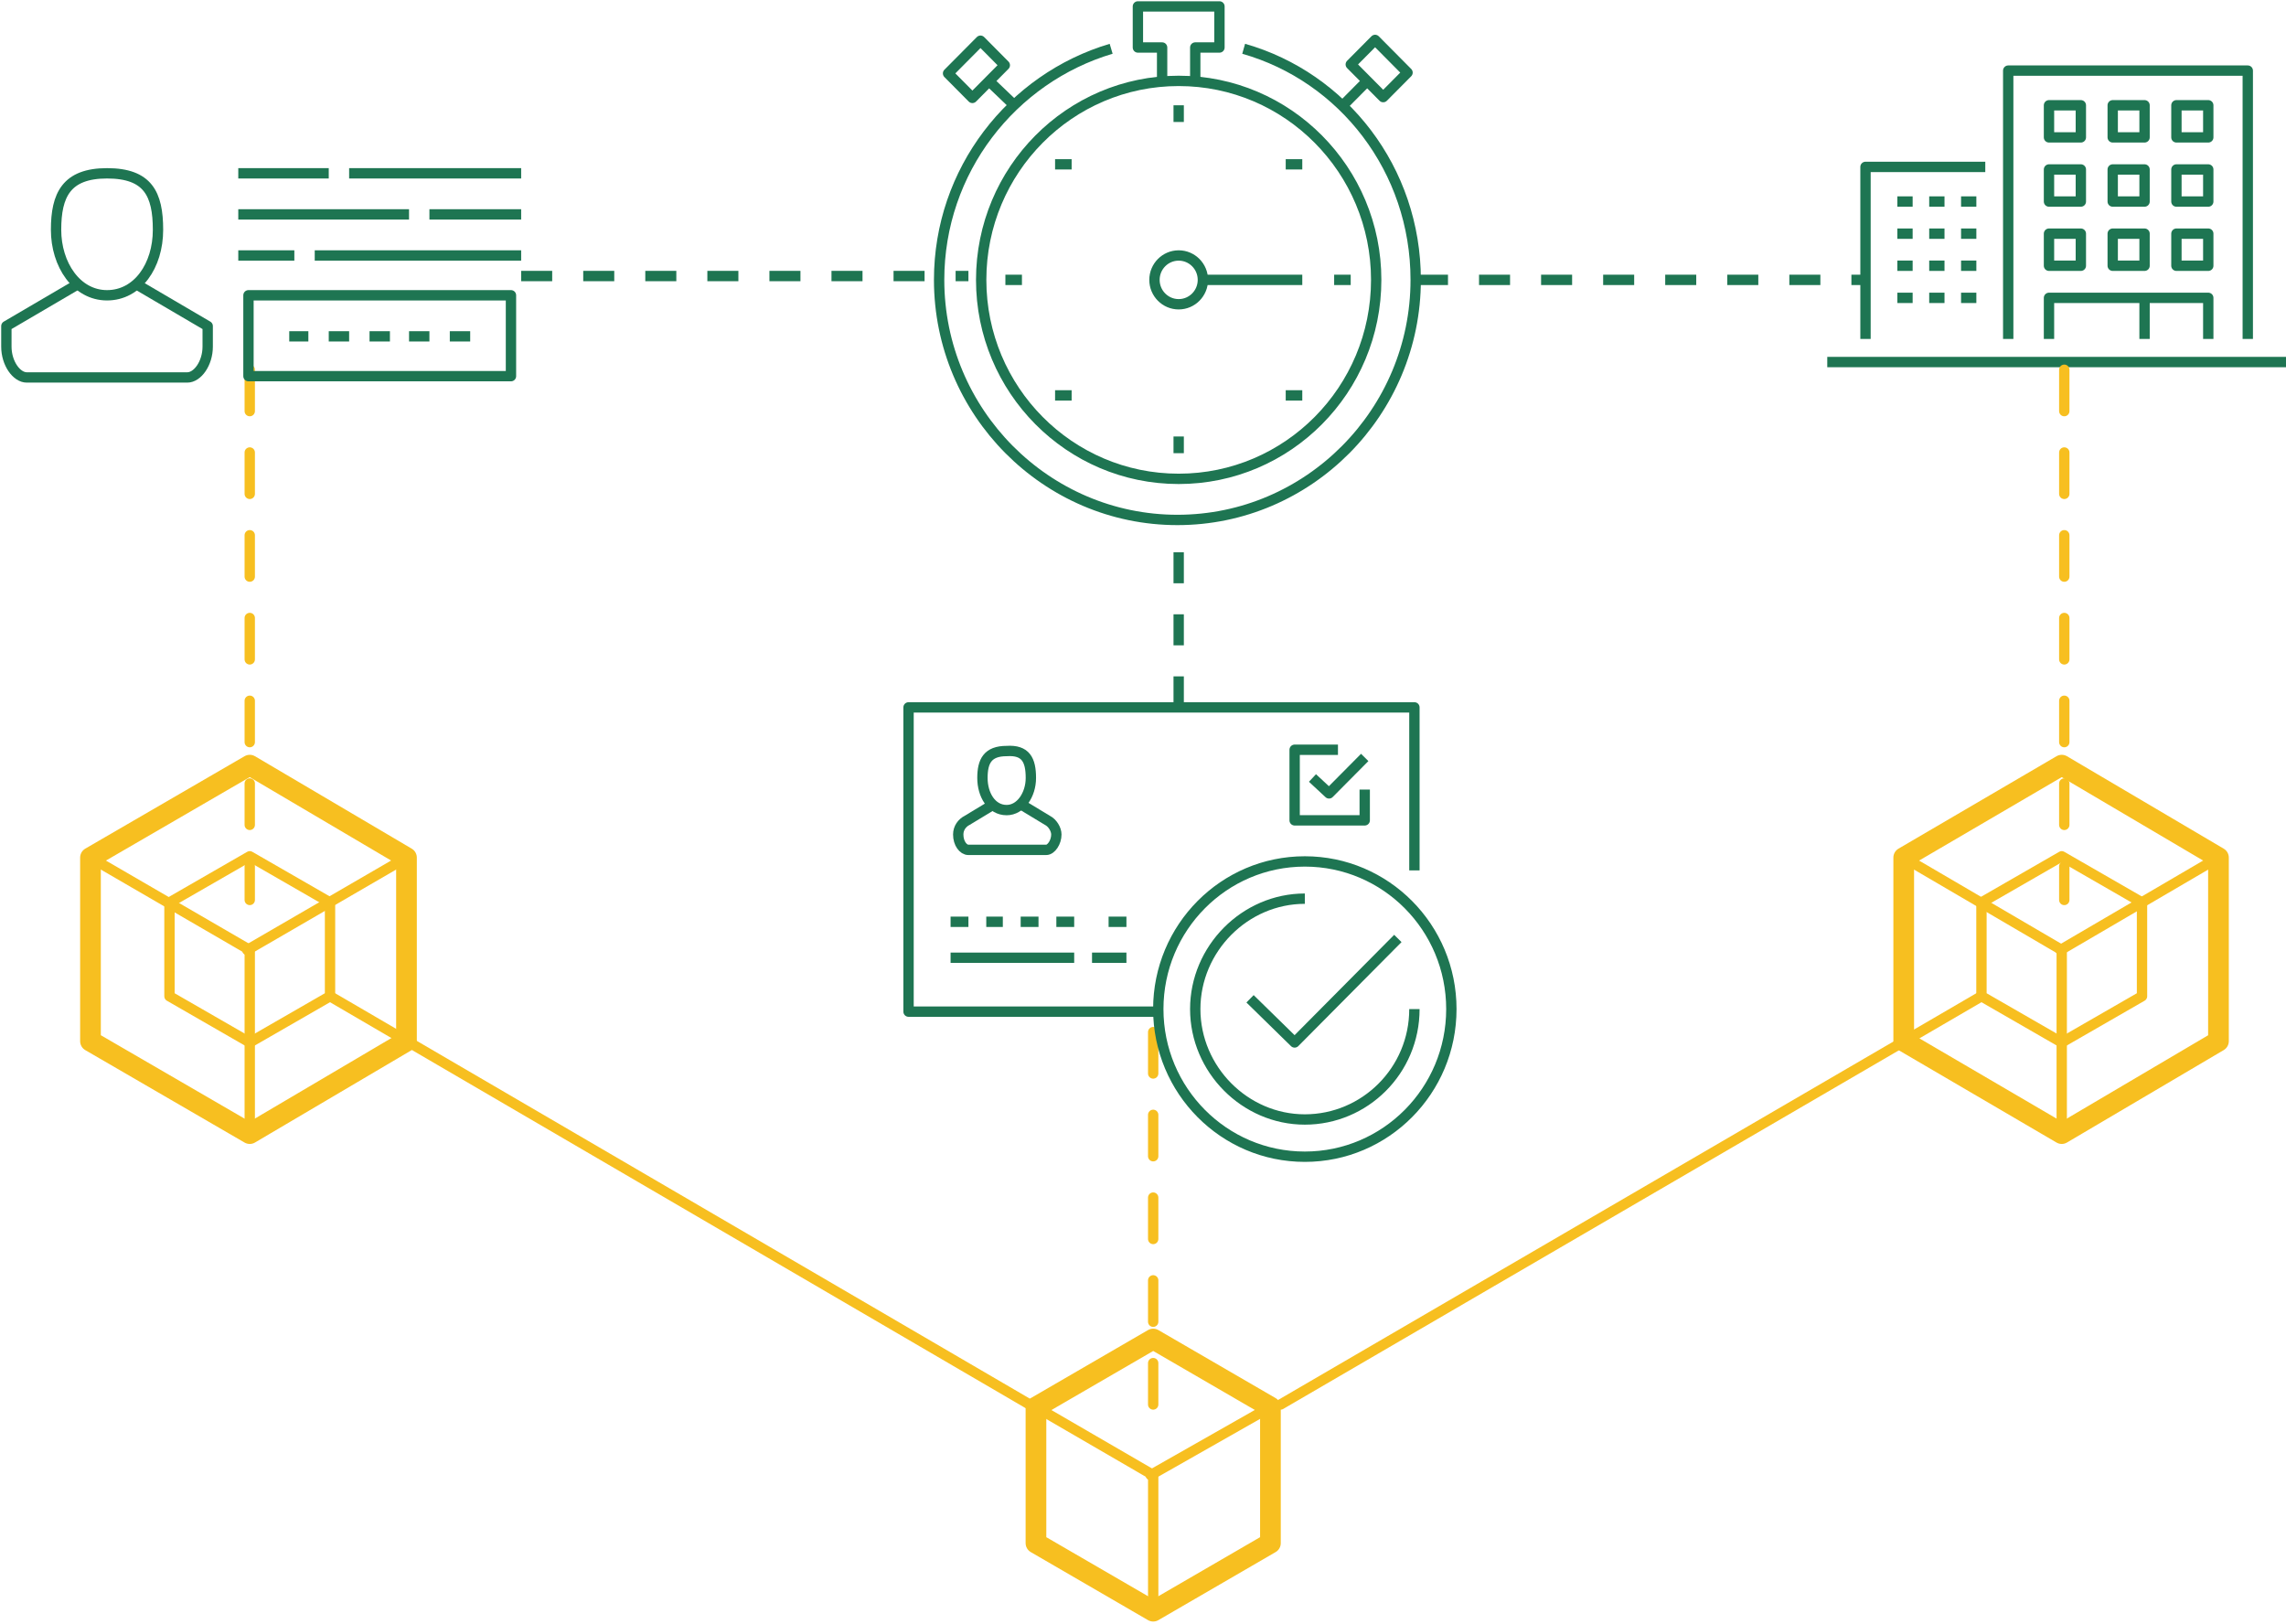 <svg width="221" height="157" viewBox="0 0 221 157" fill="none" xmlns="http://www.w3.org/2000/svg">
<path d="M24.145 73.97L8.747 82.906V100.654L24.145 109.59L39.297 100.654V82.906L24.145 73.97Z" stroke="#f7bf20" stroke-width="2" stroke-miterlimit="10" stroke-linecap="round" stroke-linejoin="round"/>
<path d="M16.384 87.25L24.145 82.782L31.906 87.25V88.367V96.31L24.145 100.778L16.384 96.31V88.367V87.25Z" stroke="#f7bf20" stroke-miterlimit="10" stroke-linecap="round" stroke-linejoin="round"/>
<path d="M8.747 82.906L24.145 91.842V109.59" stroke="#f7bf20" stroke-miterlimit="10" stroke-linecap="round" stroke-linejoin="round"/>
<path d="M23.899 91.842L39.297 82.906" stroke="#f7bf20" stroke-miterlimit="10" stroke-linecap="round" stroke-linejoin="round"/>
<path d="M199.319 73.97L184.043 82.906V100.654L199.319 109.59L214.471 100.654V82.906L199.319 73.97Z" stroke="#f7bf20" stroke-width="2" stroke-miterlimit="10" stroke-linecap="round" stroke-linejoin="round"/>
<path d="M191.558 87.25L199.319 82.782L207.08 87.25V88.367V96.31L199.319 100.778L191.558 96.31V88.367V87.25Z" stroke="#f7bf20" stroke-miterlimit="10" stroke-linecap="round" stroke-linejoin="round"/>
<path d="M184.043 82.906L199.319 91.842V109.59" stroke="#f7bf20" stroke-miterlimit="10" stroke-linecap="round" stroke-linejoin="round"/>
<path d="M199.195 91.842L214.471 82.906" stroke="#f7bf20" stroke-miterlimit="10" stroke-linecap="round" stroke-linejoin="round"/>
<path d="M100.152 136.025L111.486 129.448L122.819 136.025V137.639V149.181L111.486 155.759L100.152 149.181V137.639V136.025Z" stroke="#f7bf20" stroke-width="2" stroke-miterlimit="10" stroke-linecap="round" stroke-linejoin="round"/>
<path d="M100.152 136.025L111.486 142.603V155.759" stroke="#f7bf20" stroke-miterlimit="10" stroke-linecap="round" stroke-linejoin="round"/>
<path d="M111.239 142.603L122.819 136.025" stroke="#f7bf20" stroke-miterlimit="10" stroke-linecap="round" stroke-linejoin="round"/>
<path d="M31.906 96.31L99.536 135.777" stroke="#f7bf20" stroke-miterlimit="10" stroke-linecap="round" stroke-linejoin="round"/>
<path d="M123.804 135.777L191.558 96.31" stroke="#f7bf20" stroke-miterlimit="10" stroke-linecap="round" stroke-linejoin="round"/>
<path d="M176.652 34.999H221" stroke="#1e7552" stroke-miterlimit="10" stroke-linejoin="round"/>
<path d="M191.928 16.134H180.348V32.765" stroke="#1e7552" stroke-miterlimit="10" stroke-linejoin="round"/>
<path d="M217.304 32.765V6.826H194.145V32.765" stroke="#1e7552" stroke-miterlimit="10" stroke-linejoin="round"/>
<path d="M183.428 19.485H184.906" stroke="#1e7552" stroke-miterlimit="10" stroke-linejoin="round"/>
<path d="M186.507 19.485H187.986" stroke="#1e7552" stroke-miterlimit="10" stroke-linejoin="round"/>
<path d="M189.587 19.485H191.065" stroke="#1e7552" stroke-miterlimit="10" stroke-linejoin="round"/>
<path d="M183.428 22.588H184.906" stroke="#1e7552" stroke-miterlimit="10" stroke-linejoin="round"/>
<path d="M186.507 22.588H187.986" stroke="#1e7552" stroke-miterlimit="10" stroke-linejoin="round"/>
<path d="M189.587 22.588H191.065" stroke="#1e7552" stroke-miterlimit="10" stroke-linejoin="round"/>
<path d="M183.428 25.691H184.906" stroke="#1e7552" stroke-miterlimit="10" stroke-linejoin="round"/>
<path d="M186.507 25.691H187.986" stroke="#1e7552" stroke-miterlimit="10" stroke-linejoin="round"/>
<path d="M189.587 25.691H191.065" stroke="#1e7552" stroke-miterlimit="10" stroke-linejoin="round"/>
<path d="M183.428 28.794H184.906" stroke="#1e7552" stroke-miterlimit="10" stroke-linejoin="round"/>
<path d="M186.507 28.794H187.986" stroke="#1e7552" stroke-miterlimit="10" stroke-linejoin="round"/>
<path d="M189.587 28.794H191.065" stroke="#1e7552" stroke-miterlimit="10" stroke-linejoin="round"/>
<path d="M201.167 10.177H198.087V13.28H201.167V10.177Z" stroke="#1e7552" stroke-miterlimit="10" stroke-linejoin="round"/>
<path d="M207.326 10.177H204.247V13.28H207.326V10.177Z" stroke="#1e7552" stroke-miterlimit="10" stroke-linejoin="round"/>
<path d="M213.485 10.177H210.406V13.28H213.485V10.177Z" stroke="#1e7552" stroke-miterlimit="10" stroke-linejoin="round"/>
<path d="M201.167 16.383H198.087V19.485H201.167V16.383Z" stroke="#1e7552" stroke-miterlimit="10" stroke-linejoin="round"/>
<path d="M207.326 16.383H204.247V19.485H207.326V16.383Z" stroke="#1e7552" stroke-miterlimit="10" stroke-linejoin="round"/>
<path d="M213.485 16.383H210.406V19.485H213.485V16.383Z" stroke="#1e7552" stroke-miterlimit="10" stroke-linejoin="round"/>
<path d="M201.167 22.588H198.087V25.691H201.167V22.588Z" stroke="#1e7552" stroke-miterlimit="10" stroke-linejoin="round"/>
<path d="M207.326 22.588H204.247V25.691H207.326V22.588Z" stroke="#1e7552" stroke-miterlimit="10" stroke-linejoin="round"/>
<path d="M213.485 22.588H210.406V25.691H213.485V22.588Z" stroke="#1e7552" stroke-miterlimit="10" stroke-linejoin="round"/>
<path d="M198.087 32.765V28.794H213.485V32.765" stroke="#1e7552" stroke-miterlimit="10" stroke-linejoin="round"/>
<path d="M207.326 28.794V32.765" stroke="#1e7552" stroke-miterlimit="10" stroke-linejoin="round"/>
<path d="M111.485 135.777V99.413" stroke="#f7bf20" stroke-miterlimit="10" stroke-linecap="round" stroke-dasharray="4 4"/>
<path d="M91.898 89.112H93.623" stroke="#1e7552" stroke-miterlimit="10" stroke-linejoin="round"/>
<path d="M91.898 92.587H103.848" stroke="#1e7552" stroke-miterlimit="10" stroke-linejoin="round"/>
<path d="M105.572 92.587H108.898" stroke="#1e7552" stroke-miterlimit="10" stroke-linejoin="round"/>
<path d="M95.348 89.112H96.949" stroke="#1e7552" stroke-miterlimit="10" stroke-linejoin="round"/>
<path d="M98.674 89.112H100.398" stroke="#1e7552" stroke-miterlimit="10" stroke-linejoin="round"/>
<path d="M102.123 89.112H103.848" stroke="#1e7552" stroke-miterlimit="10" stroke-linejoin="round"/>
<path d="M107.174 89.112H108.898" stroke="#1e7552" stroke-miterlimit="10" stroke-linejoin="round"/>
<path d="M136.739 84.147V68.385H87.834V97.799H111.978" stroke="#1e7552" stroke-miterlimit="10" stroke-linejoin="round"/>
<path d="M126.145 111.824C133.969 111.824 140.311 105.434 140.311 97.551C140.311 89.668 133.969 83.278 126.145 83.278C118.321 83.278 111.978 89.668 111.978 97.551C111.978 105.434 118.321 111.824 126.145 111.824Z" stroke="#1e7552" stroke-miterlimit="10" stroke-linejoin="round"/>
<path d="M136.739 97.551C136.739 103.508 131.935 108.225 126.145 108.225C120.355 108.225 115.551 103.384 115.551 97.551C115.551 91.718 120.355 86.877 126.145 86.877" stroke="#1e7552" stroke-miterlimit="10" stroke-linejoin="round"/>
<path d="M99.66 75.211C99.66 76.825 98.674 78.314 97.319 78.314C95.841 78.314 94.978 76.825 94.978 75.211C94.978 73.598 95.471 72.605 97.319 72.605C99.167 72.481 99.66 73.474 99.66 75.211Z" stroke="#1e7552" stroke-miterlimit="10" stroke-linejoin="round"/>
<path d="M98.797 77.817L101.261 79.307C101.754 79.555 102.123 80.176 102.123 80.672C102.123 81.417 101.63 82.161 101.138 82.161H93.623C93.13 82.161 92.638 81.541 92.638 80.672C92.638 80.052 93.007 79.555 93.5 79.307L95.964 77.817" stroke="#1e7552" stroke-miterlimit="10" stroke-linejoin="round"/>
<path d="M135.137 90.725L125.159 100.778L120.848 96.558" stroke="#1e7552" stroke-miterlimit="10" stroke-linejoin="round"/>
<path d="M131.935 76.328V79.307H125.16V72.481H129.348" stroke="#1e7552" stroke-miterlimit="10" stroke-linejoin="round"/>
<path d="M126.884 75.211L128.486 76.7L131.935 73.225" stroke="#1e7552" stroke-miterlimit="10" stroke-linejoin="round"/>
<path d="M24.145 35.744V87.002" stroke="#f7bf20" stroke-miterlimit="10" stroke-linecap="round" stroke-dasharray="4 4"/>
<path d="M199.565 35.744V87.002" stroke="#f7bf20" stroke-miterlimit="10" stroke-linecap="round" stroke-dasharray="4 4"/>
<path d="M15.275 22.216C15.275 25.691 13.304 28.546 10.348 28.546C7.391 28.546 5.42 25.567 5.42 22.216C5.42 18.865 6.405 16.755 10.348 16.755C14.29 16.755 15.275 18.741 15.275 22.216Z" stroke="#1e7552" stroke-miterlimit="10" stroke-linejoin="round"/>
<path d="M13.304 27.553L20.079 31.524C20.079 31.524 20.079 31.896 20.079 33.51C20.079 35.123 19.094 36.489 18.108 36.489H2.587C1.601 36.489 0.616 35.123 0.616 33.51C0.616 31.896 0.616 31.524 0.616 31.524L7.391 27.553" stroke="#1e7552" stroke-miterlimit="10" stroke-linejoin="round"/>
<path d="M41.514 20.727H50.384" stroke="#1e7552" stroke-miterlimit="10" stroke-linejoin="round"/>
<path d="M23.036 20.727H39.543" stroke="#1e7552" stroke-miterlimit="10" stroke-linejoin="round"/>
<path d="M33.753 16.755H50.384" stroke="#1e7552" stroke-miterlimit="10" stroke-linejoin="round"/>
<path d="M23.036 16.755H31.782" stroke="#1e7552" stroke-miterlimit="10" stroke-linejoin="round"/>
<path d="M30.427 24.698H50.384" stroke="#1e7552" stroke-miterlimit="10" stroke-linejoin="round"/>
<path d="M23.036 24.698H28.456" stroke="#1e7552" stroke-miterlimit="10" stroke-linejoin="round"/>
<path d="M49.398 28.546H24.021V36.364H49.398V28.546Z" stroke="#1e7552" stroke-miterlimit="10" stroke-linejoin="round"/>
<path d="M27.963 32.517H29.811" stroke="#1e7552" stroke-miterlimit="10" stroke-linejoin="round"/>
<path d="M31.782 32.517H33.753" stroke="#1e7552" stroke-miterlimit="10" stroke-linejoin="round"/>
<path d="M35.725 32.517H37.696" stroke="#1e7552" stroke-miterlimit="10" stroke-linejoin="round"/>
<path d="M39.544 32.517H41.514" stroke="#1e7552" stroke-miterlimit="10" stroke-linejoin="round"/>
<path d="M43.485 32.517H45.456" stroke="#1e7552" stroke-miterlimit="10" stroke-linejoin="round"/>
<path d="M116.29 27.056H125.899" stroke="#1e7552" stroke-miterlimit="10" stroke-linejoin="round"/>
<path d="M112.348 7.819V4.592H110.007V0.621H117.891V4.592H115.551V7.819" stroke="#1e7552" stroke-miterlimit="10" stroke-linejoin="round"/>
<path d="M120.232 4.716C129.841 7.447 136.863 16.383 136.863 27.056C136.863 39.84 126.515 50.265 113.826 50.265C101.138 50.265 90.79 39.84 90.79 27.056C90.79 16.507 97.812 7.571 107.42 4.716" stroke="#1e7552" stroke-miterlimit="10" stroke-linejoin="round"/>
<path d="M113.95 46.293C124.495 46.293 133.044 37.681 133.044 27.056C133.044 16.432 124.495 7.819 113.95 7.819C103.404 7.819 94.856 16.432 94.856 27.056C94.856 37.681 103.404 46.293 113.95 46.293Z" stroke="#1e7552" stroke-miterlimit="10" stroke-linejoin="round"/>
<path d="M132.181 7.819L129.841 10.177" stroke="#1e7552" stroke-miterlimit="10" stroke-linejoin="round"/>
<path d="M132.938 3.86L130.586 6.229L133.722 9.388L136.074 7.019L132.938 3.86Z" stroke="#1e7552" stroke-miterlimit="10" stroke-linejoin="round"/>
<path d="M95.594 7.819L98.058 10.177" stroke="#1e7552" stroke-miterlimit="10" stroke-linejoin="round"/>
<path d="M94.79 3.936L91.654 7.095L94.006 9.465L97.141 6.305L94.79 3.936Z" stroke="#1e7552" stroke-miterlimit="10" stroke-linejoin="round"/>
<path d="M113.949 29.414C115.242 29.414 116.29 28.359 116.29 27.056C116.29 25.754 115.242 24.698 113.949 24.698C112.657 24.698 111.609 25.754 111.609 27.056C111.609 28.359 112.657 29.414 113.949 29.414Z" stroke="#1e7552" stroke-miterlimit="10" stroke-linejoin="round"/>
<path d="M130.58 27.056H128.979" stroke="#1e7552" stroke-miterlimit="10" stroke-linejoin="round"/>
<path d="M98.797 27.056H97.196" stroke="#1e7552" stroke-miterlimit="10" stroke-linejoin="round"/>
<path d="M103.601 15.886H102" stroke="#1e7552" stroke-miterlimit="10" stroke-linejoin="round"/>
<path d="M125.899 38.226H124.297" stroke="#1e7552" stroke-miterlimit="10" stroke-linejoin="round"/>
<path d="M124.297 15.886H125.899" stroke="#1e7552" stroke-miterlimit="10" stroke-linejoin="round"/>
<path d="M102 38.226H103.601" stroke="#1e7552" stroke-miterlimit="10" stroke-linejoin="round"/>
<path d="M113.949 43.811V42.198" stroke="#1e7552" stroke-miterlimit="10" stroke-linejoin="round"/>
<path d="M113.949 11.791V10.177" stroke="#1e7552" stroke-miterlimit="10" stroke-linejoin="round"/>
<path d="M136.985 27.056H180.348" stroke="#1e7552" stroke-miterlimit="10" stroke-linejoin="round" stroke-dasharray="3 3"/>
<path d="M50.384 26.684H93.623" stroke="#1e7552" stroke-miterlimit="10" stroke-linejoin="round" stroke-dasharray="3 3"/>
<path d="M113.949 68.385V49.893" stroke="#1e7552" stroke-miterlimit="10" stroke-linejoin="round" stroke-dasharray="3 3"/>
</svg>
